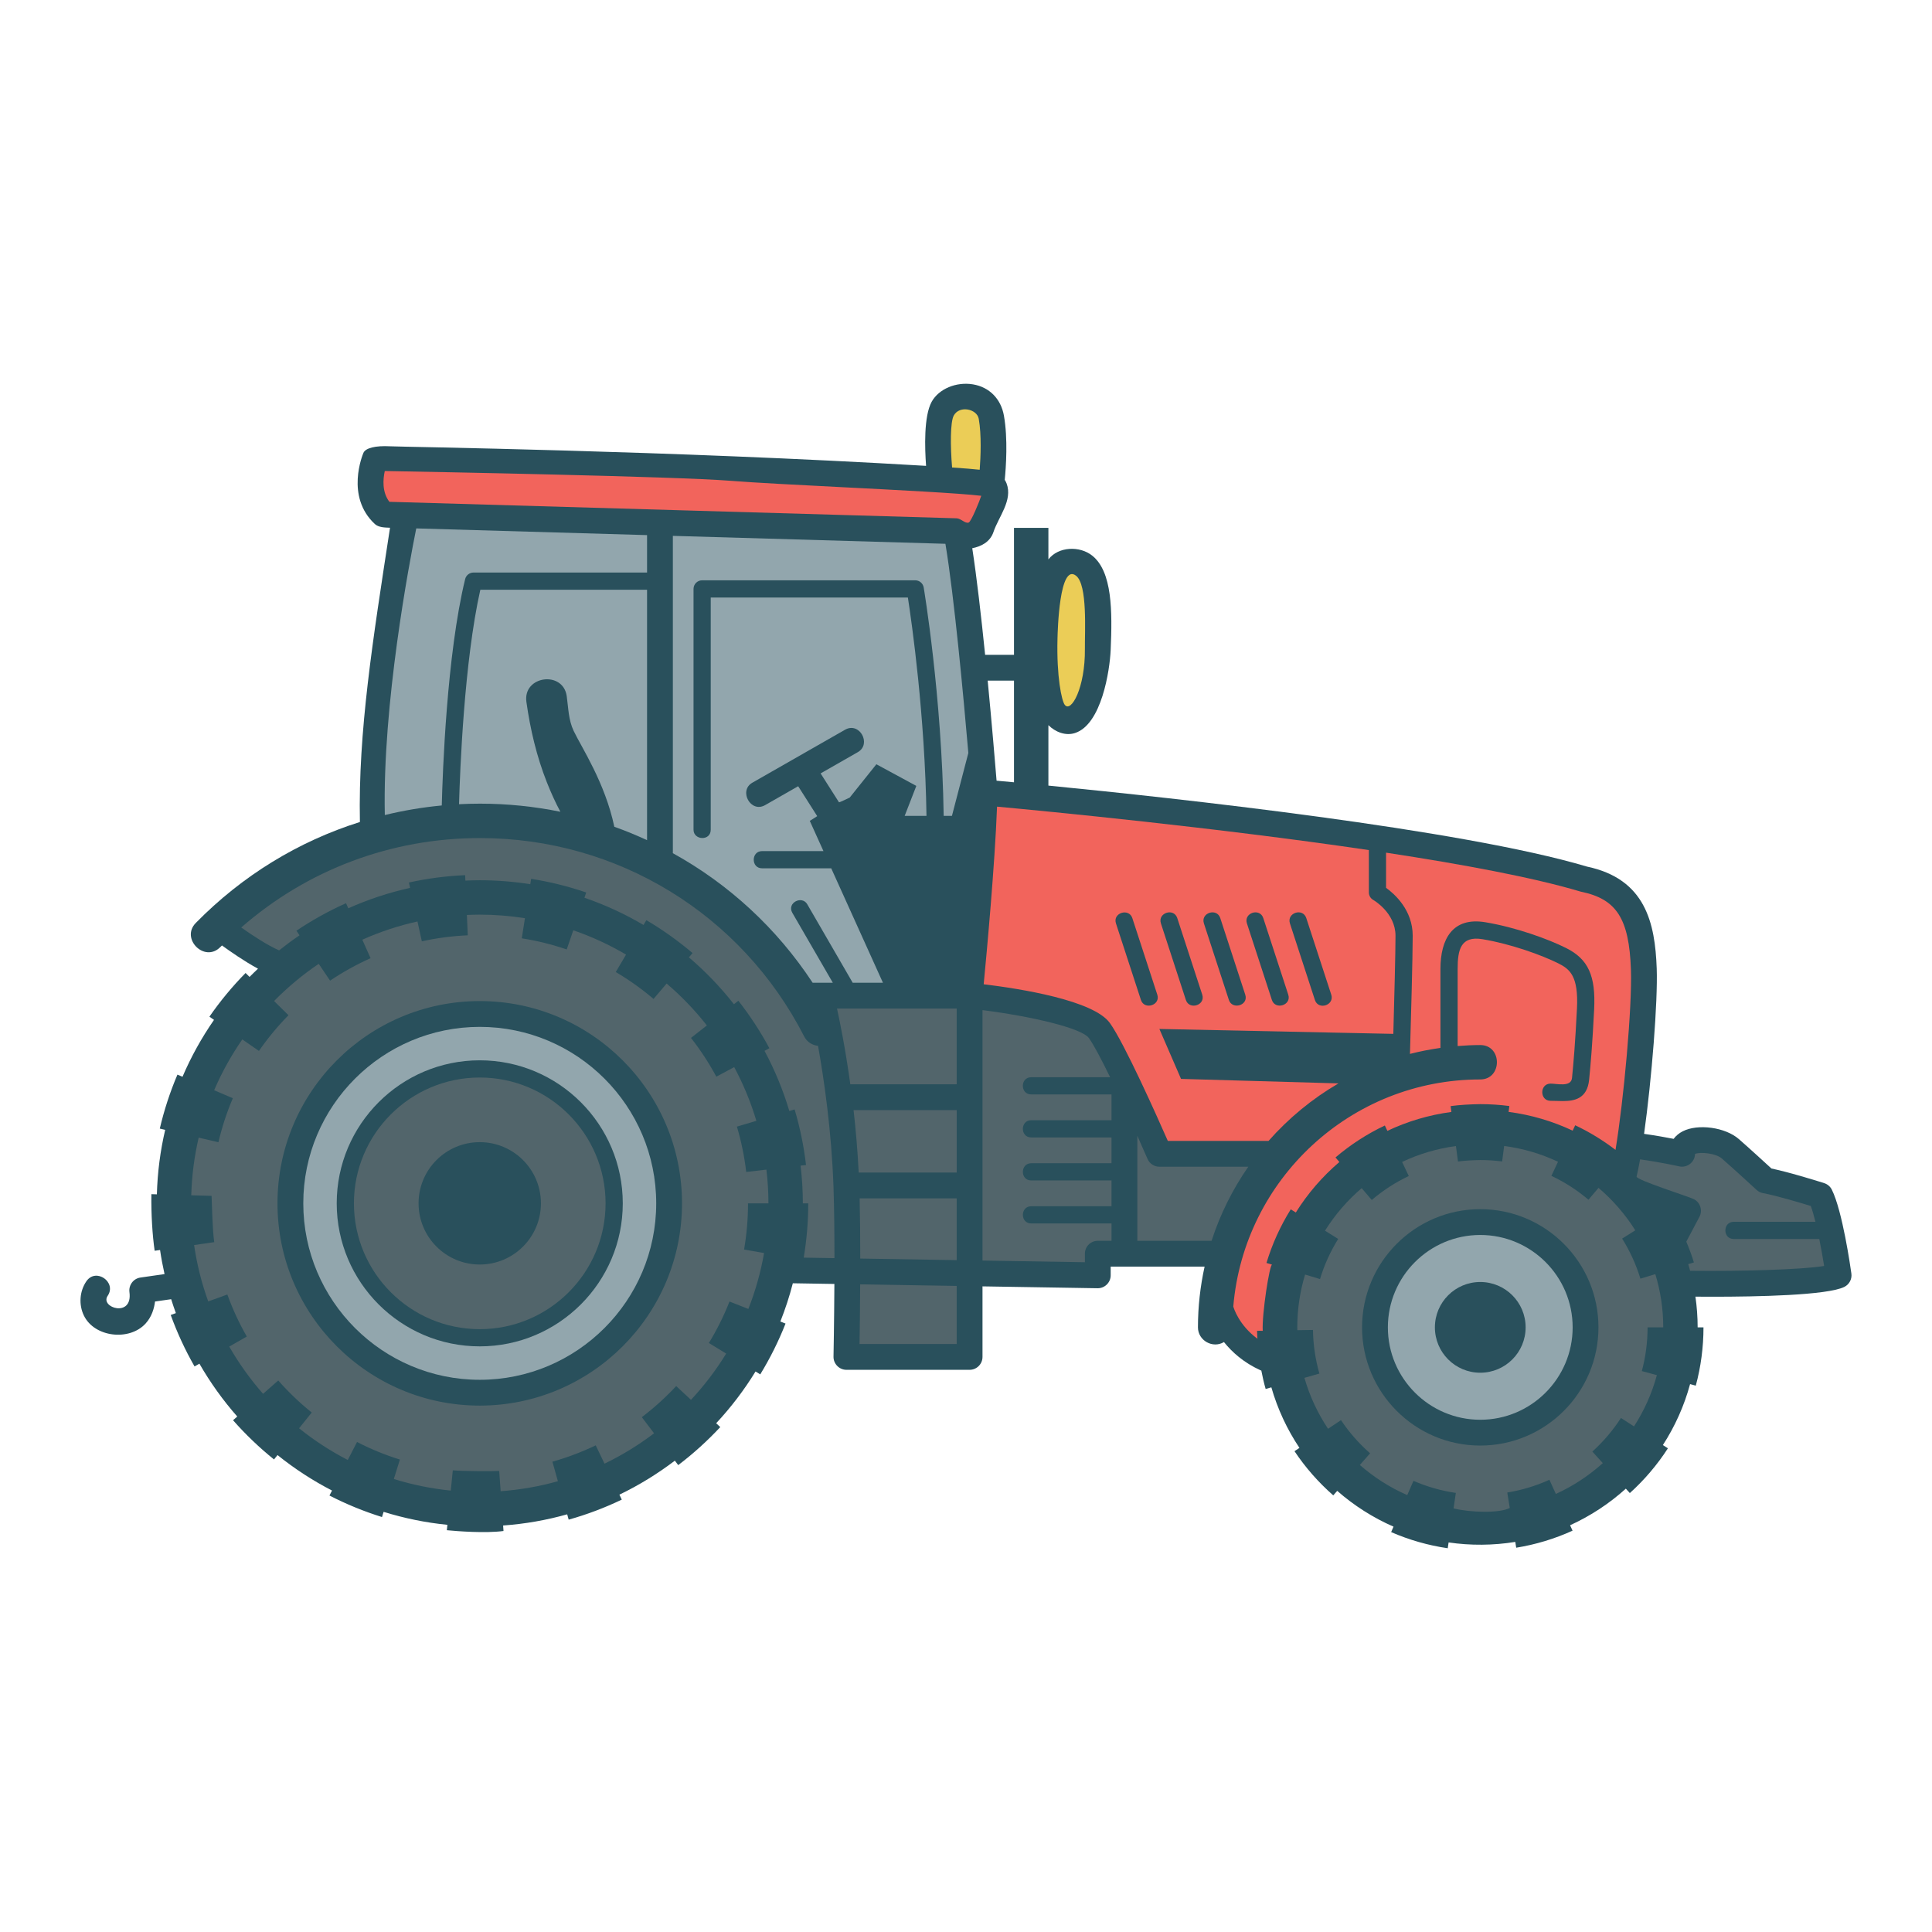 <?xml version="1.0" encoding="utf-8"?>
<!-- Generator: Adobe Illustrator 23.1.0, SVG Export Plug-In . SVG Version: 6.00 Build 0)  -->
<svg version="1.1" id="Capa_1" xmlns="http://www.w3.org/2000/svg" xmlns:xlink="http://www.w3.org/1999/xlink" x="0px" y="0px"
	 viewBox="0 0 1200 1200" enable-background="new 0 0 1200 1200" xml:space="preserve">
<g>
	<path fill="#29505C" d="M1149.924,791.032c-0.548-3.942-5.542-38.909-12.146-52.114c-0.966-1.936-2.676-3.396-4.738-4.051
		c-0.888-0.284-20.639-6.55-32.783-9.096c-3.875-3.561-13.585-12.458-20.205-18.25c-8.4-7.351-25.347-9.709-34.869-4.857
		c-2.341,1.195-4.248,2.799-5.653,4.698c-4.552-0.896-11-2.06-18.362-3.107c4.75-33.966,8.576-82.249,7.847-102.662
		c-1.013-28.36-6.966-55.651-43.263-63.326c-78.296-23.312-255.554-42.559-334.574-50.32c0,0,0-37.546,0.001-37.546
		c4.24,4.217,10.555,6.793,16.468,4.908c16.611-5.301,21.665-39.053,22.212-51.613c1.051-24.17,1.033-48.603-11.453-58.579
		c-7.75-6.193-20.995-5.741-27.228,2.328v-19.578h-21.369v78.844h-17.93c-2.431-23.875-5.212-48.198-7.993-66.205
		c5.268-1.041,11.05-3.689,13.191-10.106c3.119-9.351,12.061-19.621,8.148-30.089c-0.304-0.813-0.701-1.569-1.16-2.279
		c0.77-7.775,2.037-25.444-0.496-39.8c-1.853-10.502-9.037-17.793-19.219-19.502c-10.425-1.735-21.216,2.794-25.664,10.797
		c-4.964,8.938-4.293,28.928-3.482,39.819c-160.64-9.559-325.37-11.731-332.8-12.144c-9.306-0.517-15.39,1.09-16.672,4.082
		c-0.471,1.098-11.317,27.096,7.08,44.182c2.352,2.183,6.216,2.195,9.436,2.322c-10.702,69.876-19.839,126.461-18.704,182.767
		c-38.17,12.009-73.052,33.278-101.938,62.703c-9.609,9.789,5.502,24.894,15.246,14.972c0.335-0.34,0.688-0.655,1.024-0.993
		c4.958,3.608,13.855,9.815,22.367,14.433c-1.771,1.675-3.527,3.364-5.237,5.101l-2.478-2.438
		c-8.23,8.366-15.786,17.496-22.457,27.14l2.858,1.977c-7.646,11.039-14.236,22.861-19.573,35.348l-3.145-1.339
		c-4.607,10.813-8.293,22.095-10.955,33.528l3.343,0.778c-3.019,12.921-4.78,26.311-5.16,40.048l-3.413-0.096
		c-0.175,12.507,0.633,25.47,2.035,35.153l3.355-0.485c0.734,5.055,1.68,10.039,2.785,14.965l-15.006,2.16
		c-4.348,0.626-7.372,4.704-6.793,9.056c2.157,16.187-18.514,9.605-13.536,2.32c5.808-8.5-7.29-17.686-13.205-9.081
		c-4.253,6.19-4.855,14.577-1.529,21.365c6.629,13.529,28.278,15.872,38.28,4.919c3.855-4.223,5.358-9.42,5.876-13.695l10.025-1.443
		c0.906,2.911,1.892,5.788,2.926,8.64l-3.203,1.158c3.982,11.024,8.963,21.781,14.804,31.976l3.019-1.729
		c6.74,11.738,14.62,22.731,23.509,32.83l-2.623,2.307c7.744,8.804,16.305,16.995,25.445,24.348l2.185-2.716
		c10.474,8.432,21.811,15.818,33.852,22.036l-1.592,3.089c10.445,5.381,21.424,9.879,32.631,13.369l1.007-3.233
		c12.711,3.969,25.962,6.699,39.61,8.062l-0.333,3.351c6.741,0.67,24.137,1.967,35.192,0.485l-0.245-3.41
		c13.69-0.984,26.997-3.343,39.797-6.947l0.929,3.309c11.302-3.172,22.398-7.359,32.984-12.44l-1.478-3.078
		c12.219-5.882,23.737-12.985,34.436-21.116l2.096,2.762c9.336-7.087,18.123-15.036,26.118-23.628L444.827,884
		c9.17-9.853,17.385-20.604,24.448-32.143l2.932,1.791c6.128-10.027,11.411-20.647,15.707-31.566l-3.214-1.264
		c3.04-7.706,5.66-15.619,7.738-23.754l25.812,0.421c-0.136,24.523-0.534,44.751-0.543,45.155c-0.087,4.454,3.576,8.177,8.012,8.177
		h76.516c4.425,0,8.013-3.587,8.013-8.013v-43.818l71.475,1.165c0.043,0,0.087,0,0.13,0c4.393,0,8.014-3.621,8.014-8.014
		c0,0,0-5.428,0.001-5.428c19.444,0,38.889,0,58.333,0c-2.68,12.164-4.135,24.781-4.135,37.739c0,8.179,9.196,13.32,16.161,9.132
		c4.941,6.178,12.185,12.753,22.744,17.553c0.149,0.067,0.305,0.093,0.455,0.151c0.755,3.846,1.612,7.669,2.691,11.434l3.542-1.015
		c3.887,13.516,9.806,26.177,17.449,37.605l-3.073,2.051c6.782,10.155,14.883,19.387,24.078,27.44l2.454-2.802
		c10.383,9.096,22.156,16.632,34.971,22.232l-1.474,3.383c11.219,4.888,23.048,8.261,35.157,10.03l0.528-3.613
		c13.69,2.007,27.759,1.893,41.412-0.328l0.585,3.61c12.079-1.956,23.85-5.517,34.989-10.578l-1.531-3.37
		c12.714-5.794,24.391-13.476,34.634-22.731l2.478,2.744c9.075-8.196,17.034-17.553,23.654-27.805l-3.122-2.017
		c7.462-11.539,13.216-24.272,16.894-37.859l3.545,0.957c3.171-11.749,4.778-23.926,4.778-36.199h-3.627
		c0-6.476-0.486-12.839-1.372-19.075c3.13,0.025,6.802,0.045,10.861,0.045c27.09,0,71.099-0.845,81.64-6.115
		C1148.644,797.765,1150.396,794.439,1149.924,791.032z M629.809,485.895c-4.337-0.406-7.985-0.741-10.819-0.999
		c-0.925-11.379-2.943-35.478-5.521-62.157h16.34V485.895z"/>
	<path fill="#52656B" d="M533.357,728.286h60.864v-38.774h-64.057C531.526,701.509,532.675,714.584,533.357,728.286z"/>
	<path fill="#52656B" d="M534.32,781.715l59.902,0.978v-38.38h-60.285C534.217,755.796,534.319,768.89,534.32,781.715z"/>
	<path fill="#52656B" d="M533.874,834.788h60.348v-36.065l-59.947-0.978C534.19,813.009,534.005,826.588,533.874,834.788z"/>
	<path fill="#F2645C" d="M523,302.599c-27.729-1.416-53.919-2.755-69.257-3.968c-34.573-2.729-182.88-5.501-214.749-6.073
		c-1.116,5.087-1.77,13.079,2.867,19.126l352.337,10.241c2.6,0.076,5.329,3.423,7.445,2.644c1.646-0.606,6.79-13.412,7.839-16.62
		C596.344,306.347,554.502,304.208,523,302.599z"/>
	<path fill="#52656B" d="M508.097,649.573c-3.537-0.316-6.841-2.363-8.577-5.758c-38.877-76.042-116.038-123.278-201.372-123.278
		c-55.197,0-107.197,19.638-148.319,55.543c6.825,4.824,16.615,11.263,23.536,14.207c4.107-3.265,8.314-6.411,12.673-9.351
		l-1.921-2.851c9.738-6.558,20.102-12.307,30.807-17.086l1.411,3.162c12.204-5.459,25.04-9.735,38.378-12.679l-0.735-3.341
		c11.429-2.512,23.181-4.048,34.929-4.562l0.149,3.38c2.961-0.13,5.932-0.226,8.925-0.226c10.678,0,21.158,0.858,31.39,2.472
		l0.525-3.341c11.603,1.823,23.116,4.677,34.215,8.475l-1.116,3.263c12.872,4.422,25.156,10.102,36.703,16.92l1.761-2.987
		c10.087,5.948,19.74,12.824,28.69,20.435l-2.262,2.661c10.268,8.743,19.635,18.5,27.969,29.116l2.751-2.159
		c7.249,9.242,13.733,19.163,19.272,29.49l-3.028,1.625c6.343,11.797,11.517,24.305,15.419,37.36l3.279-0.978
		c3.348,11.24,5.734,22.856,7.089,34.53l-3.383,0.393c0.897,7.685,1.41,15.485,1.41,23.407h3.351
		c0,11.309-0.959,22.644-2.803,33.728l19.083,0.312c-0.004-15.365-0.15-31.09-0.583-43.851
		C516.52,702.443,511.788,670.172,508.097,649.573z"/>
	<path fill="#52656B" d="M528.149,673.485h66.072v-47.048h-74.345C521.469,633.637,525.009,650.731,528.149,673.485z"/>
	<path fill="#92A6AD" d="M417.924,332.836V529.5c0,0.14-0.034,0.27-0.04,0.408c34.618,19.114,64.525,46.521,86.865,80.502h12.535
		l-25.141-43.422c-3.589-6.203,5.959-11.032,9.248-5.353c0.067,0.115,28.239,48.775,28.239,48.775h18.786l-32.126-71.089H473.33
		c-6.926,0-6.866-10.685,0.002-10.685c0.28,0,38.129,0,38.129,0l-8.489-18.784c0,0,4.652-2.873,4.613-2.935l-11.821-18.578
		l-20.537,11.735c-8.955,5.125-16.618-8.961-7.948-13.916c0.486-0.277,57.567-32.895,57.567-32.895
		c9.057-5.183,16.695,8.918,7.951,13.915c-0.126,0.072-23.102,13.2-23.102,13.2l11.412,17.935c0.153,0.239,6.681-2.938,6.681-2.938
		l16.544-20.679l24.816,13.442l-7.238,18.612h13.548c-0.968-62.76-9.085-119.641-11.557-135.628H441.448v144.243
		c0,7.151-10.685,6.576-10.685,0c0-0.162,0-149.586,0-149.586c0-2.95,2.392-5.342,5.342-5.342h132.352
		c2.605,0,4.83,1.878,5.267,4.448c0.115,0.678,11.277,67.175,12.415,141.865h5.127l10.19-39.061
		c-3.006-34.873-8.779-97.212-14.241-129.933L417.924,332.836z"/>
	<path fill="#EBCD57" d="M673.848,403.004c-0.112-10.853,1.724-39.639-5.447-45.368c-10.44-8.34-11.461,34.47-11.575,38.858
		c-0.628,24.019,2.604,38.708,4.473,41.233C665.253,443.068,674.099,427.132,673.848,403.004z"/>
	<path fill="#EBCD57" d="M608.514,291.77c0.597-8.089,1.187-21.557-0.591-31.63c-1.075-6.098-11.891-8.583-15.51-2.068
		c-2.213,3.985-2.164,18.973-1.051,32.287C598.699,290.861,604.304,291.32,608.514,291.77z"/>
	<path fill="#52656B" d="M477.294,747.414c0-7.088-0.459-14.067-1.263-20.942l-12.54,1.456c-1.106-9.524-3.052-19.001-5.782-28.165
		l12.083-3.601c-3.484-11.658-8.105-22.828-13.768-33.364l-11.099,5.953c-4.523-8.431-9.82-16.533-15.743-24.085l9.871-7.743
		c-7.449-9.489-15.823-18.212-25.002-26.028l-8.128,9.558c-7.321-6.224-15.213-11.846-23.458-16.705l6.384-10.827
		c-10.31-6.088-21.28-11.16-32.773-15.108l-4.076,11.907c-9.054-3.102-18.445-5.426-27.913-6.915l1.964-12.492
		c-9.149-1.445-18.52-2.213-28.069-2.213c-2.68,0-5.34,0.086-7.991,0.203l0.553,12.634c-9.601,0.42-19.2,1.675-28.533,3.728
		l-2.708-12.316c-11.907,2.629-23.366,6.446-34.26,11.319l5.124,11.482c-8.74,3.9-17.205,8.595-25.157,13.951l-7.037-10.447
		c-10.017,6.755-19.3,14.512-27.746,23.096l8.955,8.814c-6.727,6.834-12.903,14.3-18.356,22.183l-10.333-7.148
		c-6.829,9.861-12.713,20.421-17.48,31.574l11.603,4.944c-3.759,8.82-6.765,18.02-8.936,27.346l-12.272-2.856
		c-2.7,11.551-4.275,23.522-4.614,35.803l12.613,0.354c0.358,7.667,0.519,20.832,1.664,28.752l-12.508,1.809
		c1.759,12.098,4.718,23.81,8.774,35.006l11.87-4.289c3.249,8.992,7.313,17.772,12.08,26.094l-10.896,6.242
		c6.023,10.492,13.066,20.318,21.01,29.344l9.421-8.287c6.331,7.197,13.332,13.896,20.807,19.909l-7.869,9.783
		c9.359,7.532,19.489,14.132,30.249,19.688l5.753-11.166c8.522,4.39,17.479,8.06,26.62,10.906l-3.758,12.069
		c11.351,3.544,23.184,5.984,35.371,7.203l1.252-12.599c5.516,0.548,24.814,0.686,28.814,0.397l0.904,12.584
		c12.23-0.88,24.118-2.988,35.552-6.208l-3.404-12.125c9.217-2.588,18.27-6.002,26.906-10.15l5.46,11.373
		c10.918-5.254,21.211-11.6,30.769-18.865l-7.601-10.012c7.63-5.794,14.814-12.292,21.35-19.319l9.193,8.553
		c8.198-8.808,15.541-18.419,21.852-28.734l-10.749-6.567c5.001-8.186,9.313-16.851,12.817-25.76l11.706,4.605
		c4.374-11.086,7.669-22.704,9.765-34.736l-12.423-2.153c1.63-9.409,2.457-19.063,2.457-28.694H477.294z M297.981,873.045
		c-69.273,0-125.631-56.358-125.631-125.631s56.358-125.631,125.631-125.631s125.631,56.358,125.631,125.631
		S367.254,873.045,297.981,873.045z"/>
	<path fill="#92A6AD" d="M274.398,500.294c0.513-20.438,3.097-93.728,14.514-140.601c0.583-2.392,2.727-4.077,5.191-4.077h107.794
		V332.37l-143.355-4.167c-4.314,21.362-21.046,109.169-19.523,178.037C250.58,503.422,262.394,501.426,274.398,500.294z"/>
	<path fill="#92A6AD" d="M352.011,432.425c1.041,7.426,1.045,14.704,4.321,21.591c4.898,10.299,19.457,32.054,25.231,59.505
		c6.916,2.463,13.692,5.254,20.334,8.312V366.3H298.34c-10.044,44.642-12.644,112.408-13.222,133.207
		c4.324-0.222,8.667-0.34,13.03-0.34c17.003,0,33.703,1.733,49.914,5.038c-3.184-5.963-5.966-12.148-8.448-18.435
		c-6.323-16.015-10.267-32.805-12.657-49.833C324.682,419.727,349.752,416.301,352.011,432.425z"/>
	<path fill="#92A6AD" d="M297.981,637.81c-60.437,0-109.604,49.169-109.604,109.604s49.168,109.604,109.604,109.604
		s109.604-49.169,109.604-109.604S358.418,637.81,297.981,637.81z M297.981,836.252c-48.986,0-88.839-39.851-88.839-88.837
		c0-48.986,39.852-88.837,88.839-88.837c48.985,0,88.837,39.851,88.837,88.837C386.818,796.401,346.966,836.252,297.981,836.252z"/>
	<path fill="#52656B" d="M297.981,669.262c-43.095,0-78.154,35.059-78.154,78.153c0,43.094,35.059,78.153,78.154,78.153
		c43.094,0,78.153-35.059,78.153-78.153C376.134,704.321,341.075,669.262,297.981,669.262z M297.981,785.415
		c-20.987,0-38-17.013-38-38c0-20.987,17.013-38,38-38s38,17.013,38,38C335.981,768.401,318.968,785.415,297.981,785.415z"/>
	<path fill="#52656B" d="M640.495,669.089c0.274,0,49.025,0,49.025,0c-5.265-10.795-10.117-20.045-13.152-24.294
		c-4.483-6.277-36.176-13.617-66.119-17.387v155.546l63.592,1.038v-5.298c0-4.427,3.588-8.013,8.013-8.013h8.53v-10.771h-49.89
		c-6.926,0-6.866-10.685,0.003-10.685c0.353,0,49.888,0,49.888,0v-16.027h-49.89c-6.982,0-6.821-10.685,0.001-10.685
		c0.18,0,49.889,0,49.889,0v-16.027h-49.89c-6.939,0-6.872-10.685,0.001-10.685c0.265,0,49.889,0,49.889,0v-16.027h-49.89
		C633.597,679.774,633.55,669.089,640.495,669.089z"/>
	<path fill="#52656B" d="M720.113,724.668c-3.194,0-6.083-1.896-7.352-4.828c-1.581-3.647-3.785-8.661-6.349-14.389v65.23h46.123
		c5.344-16.544,13.083-32.013,22.808-46.013H720.113z"/>
	<path fill="#F2645C" d="M831.911,721.742l-2.417-2.834c9.315-7.943,19.631-14.618,30.657-19.838l1.577,3.33
		c12.344-5.858,25.715-9.875,39.759-11.747l-0.484-3.642c6.074-0.809,12.226-1.109,18.422-1.213c6.027,0,12.108,0.394,18.064,1.171
		l-0.475,3.642c14.054,1.838,27.435,5.826,39.794,11.655l1.57-3.336c8.869,4.173,17.247,9.322,25.046,15.274
		c5.113-30.965,10.4-88.919,9.575-112.036c-1.127-31.558-8.91-43.74-30.84-48.277c-0.226-0.047-0.45-0.102-0.672-0.17
		c-29.035-8.681-72.983-16.873-120.578-24.116v21.836c5.329,3.84,16.545,13.815,16.545,29.759c0,13.008-1.102,52.797-1.699,73.403
		c6.183-1.59,12.507-2.817,18.932-3.728V601.88c0-18.599,7.49-32.458,27.936-29.052c18.76,3.126,38.683,10.288,50.108,16.001
		c13.747,6.874,18.469,17.209,17.423,38.132c-1.098,21.964-2.194,34.412-3.121,43.694c-1.187,11.856-9.204,13.238-16.334,13.238
		c-2.532,0-5.06-0.156-7.592-0.156c-6.93,0-6.87-10.685,0.004-10.685c3.927,0.001,12.71,2.336,13.291-3.475
		c0.914-9.147,1.995-21.429,3.081-43.148c1.007-20.133-4.381-24.468-11.53-28.042c-10.362-5.183-29.517-12.093-47.086-15.02
		c-13.713-2.284-15.494,6.688-15.495,18.508c0,0.005,0,47.835,0,47.835c4.639-0.369,9.314-0.612,14.046-0.612
		c13.834,0,13.749,21.369-0.003,21.369c-80.549,0.001-146.806,62.185-153.394,141.063c0.023,0.079,0.065,0.147,0.086,0.228
		c0.181,0.638,3.361,11.28,14.914,19.758c-0.083-1.643-0.211-3.281-0.237-4.928c1.18-0.018,2.354-0.047,3.529,0.017
		c-0.608-10.169,4.269-41.577,5.833-41.106c-0.001,0-3.514-1.057-3.514-1.057c3.52-11.702,8.595-22.908,15.083-33.301l3.144,1.962
		C812.231,741.306,821.373,730.734,831.911,721.742z"/>
	<path fill="#F2645C" d="M689.408,635.478c9.082,12.714,29.32,58.085,35.947,73.163h62.557
		c12.436-14.106,27.095-26.191,43.431-35.724l-97.789-2.794l-13.442-31.02l145.306,3.048c0.597-21.377,1.351-50.448,1.351-60.952
		c0-14.29-13.683-22.149-13.821-22.228c-1.683-0.947-2.723-2.726-2.723-4.656v-26.311c-94.931-14.018-200.781-24.196-230.942-26.98
		c-1.4,36.556-6.369,90.299-8.3,110.317C633.659,614.088,679.264,621.277,689.408,635.478z M811.358,570.238
		c0.068,0.207,15.511,47.562,15.511,47.562c2.144,6.566-8.016,9.878-10.158,3.312c-0.054-0.166-15.51-47.561-15.51-47.561
		C799.058,566.99,809.214,563.666,811.358,570.238z M784.646,570.238c0.078,0.237,15.511,47.562,15.511,47.562
		c2.158,6.607-8.076,9.695-10.158,3.312c-0.053-0.163-15.511-47.561-15.511-47.561C772.341,566.973,782.509,563.686,784.646,570.238
		z M757.934,570.238c0.076,0.234,15.511,47.562,15.511,47.562c2.196,6.726-8.11,9.592-10.158,3.313
		c-0.032-0.099-15.511-47.562-15.511-47.562C745.619,566.941,755.808,563.719,757.934,570.238z M731.222,570.238
		c0.042,0.128,15.511,47.562,15.511,47.562c2.159,6.611-8.062,9.737-10.158,3.312c-0.046-0.14-15.511-47.561-15.511-47.561
		C718.921,566.984,729.081,563.673,731.222,570.238z M703.304,570.238c0.046,0.138,15.511,47.562,15.511,47.562
		c2.163,6.621-8.068,9.719-10.158,3.312c-0.052-0.16-15.51-47.561-15.51-47.561C690.989,566.942,701.218,563.841,703.304,570.238z"
		/>
	<path fill="#52656B" d="M1076.843,769.561c-6.951,0-6.87-10.685,0.001-10.685c0.273,0,50.762,0,50.762,0
		c-0.933-3.745-1.91-7.149-2.903-9.821c-6.708-2.063-21.485-6.487-29.648-7.974c-1.497-0.271-2.885-0.963-4.002-1.996
		c-0.134-0.123-13.461-12.419-21.556-19.502c-3.807-3.331-13.545-4.229-16.699-2.836c-0.067,5.057-4.881,8.805-9.811,7.714
		c-0.163-0.036-10.707-2.442-24.3-4.371c-0.72,4.048-1.446,7.669-2.168,10.682c-0.497,2.073,32.128,12.331,35.557,14.045
		c4.117,2.058,5.488,7.169,3.502,10.918l-8.19,15.47c1.762,4.23,3.383,8.52,4.716,12.909l-3.509,1.066
		c0.417,1.366,0.802,2.746,1.176,4.13c32.164,0.361,68.85-0.686,83.231-2.994c-0.774-4.835-1.814-10.809-3.015-16.755H1076.843z"/>
	<path fill="#52656B" d="M1018.88,794.204c-2.658-8.747-6.476-17.123-11.35-24.894l8.179-5.13
		c-6.232-9.92-13.948-18.811-22.843-26.364l-6.246,7.357c-7-5.94-14.747-10.93-23.027-14.827l4.118-8.75
		c-10.393-4.9-21.643-8.253-33.459-9.801l-1.253,9.607c-4.475-0.584-9.045-0.879-13.583-0.879c-4.62,0.096-9.279,0.303-13.836,0.91
		l-1.277-9.603c-11.809,1.577-23.053,4.955-33.434,9.88l4.14,8.746c-8.263,3.913-15.996,8.916-22.985,14.877l-6.259-7.341
		c-8.878,7.574-16.578,16.48-22.788,26.418l8.195,5.115c-4.857,7.781-8.655,16.168-11.289,24.922l-9.278-2.792
		c-3.137,10.389-4.843,21.394-4.843,32.793c0,0.59,0.036,1.171,0.045,1.759l9.695-0.147c0.14,9.208,1.484,18.32,3.998,27.087
		l-9.301,2.666c3.27,11.369,8.248,22.017,14.674,31.63l8.042-5.37c5.089,7.622,11.17,14.551,18.073,20.595l-6.354,7.258
		c8.739,7.656,18.649,13.998,29.435,18.711l3.861-8.865c8.397,3.655,17.249,6.18,26.311,7.505c0,0-1.403,9.604-1.402,9.604
		c10.114,2.599,28.726,3.116,34.905-0.274c0.003-0.001-1.553-9.578-1.553-9.578c9.036-1.466,17.844-4.129,26.177-7.917l3.999,8.798
		c10.702-4.877,20.531-11.342,29.155-19.131l-6.482-7.176c6.816-6.156,12.791-13.181,17.76-20.876l8.108,5.236
		c6.274-9.705,11.112-20.414,14.206-31.84l-9.351-2.523c2.374-8.799,3.578-17.934,3.578-27.153h9.729
		c0-11.496-1.73-22.592-4.918-33.059L1018.88,794.204z M919.416,897.863c-40.481,0-73.414-32.933-73.414-73.416
		c0-40.48,32.933-73.413,73.414-73.413c40.481,0,73.414,32.933,73.414,73.413C992.831,864.93,959.897,897.863,919.416,897.863z"/>
	<path fill="#92A6AD" d="M919.416,767.062c-31.643,0-57.387,25.744-57.387,57.386c0,31.645,25.744,57.388,57.387,57.388
		c31.643,0,57.387-25.744,57.387-57.388C976.803,792.806,951.06,767.062,919.416,767.062z M919.416,852.625
		c-15.561,0-28.176-12.616-28.176-28.177c0-15.561,12.615-28.176,28.176-28.176s28.177,12.615,28.177,28.176
		C947.593,840.009,934.978,852.625,919.416,852.625z"/>
</g>
</svg>
